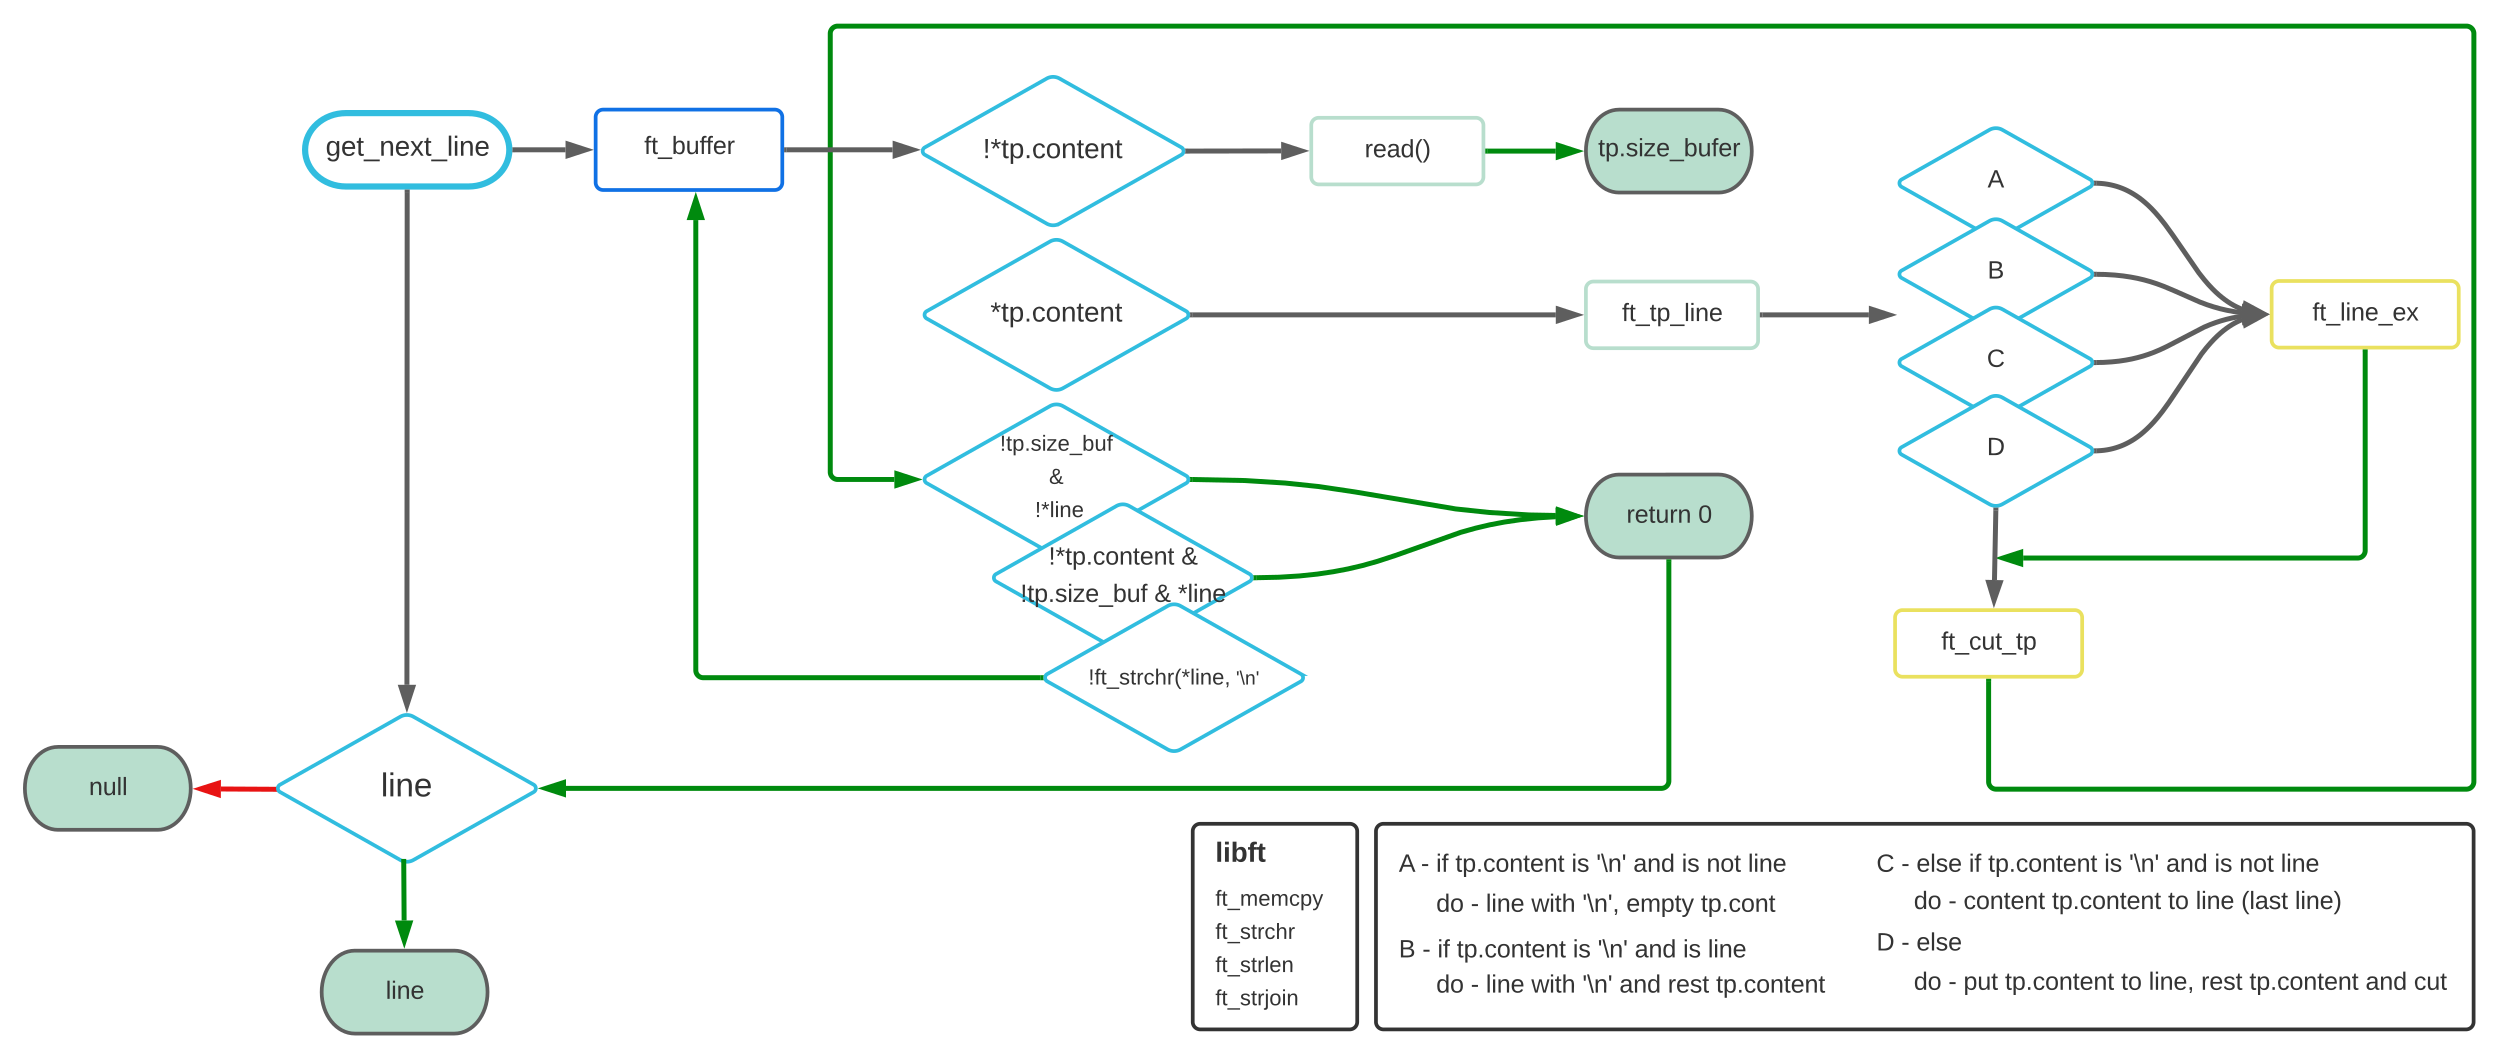 <svg xmlns="http://www.w3.org/2000/svg" xmlns:xlink="http://www.w3.org/1999/xlink" xmlns:lucid="lucid" width="2009.75" height="850.89"><g transform="translate(-835.792 -1206.474)" lucid:page-tab-id="0_0"><path d="M1059.72 1841l-46.37-.26M1059.67 1841h2.05" stroke="#e81313" stroke-width="4" fill="none"/><path d="M997.08 1840.65l14.3-4.56-.05 9.26z" stroke="#e81313" stroke-width="4" fill="#e81313"/><path d="M2434.44 1753.96v80.92a6 6 0 0 0 6 6h378.1a6 6 0 0 0 6-6v-601.4a6 6 0 0 0-6-6h-1309.3a6 6 0 0 0-6 6v352.44a6 6 0 0 0 6 6h45.53" stroke="#008a0e" stroke-width="4" fill="none"/><path d="M2436.44 1754h-4v-2.04h4z" stroke="#008a0e" stroke-width=".05" fill="#008a0e"/><path d="M1571.04 1591.92l-14.27 4.64v-9.27z" stroke="#008a0e" stroke-width="4" fill="#008a0e"/><path d="M1212.4 1297.4c18.14 0 32.85 13.2 32.85 29.5s-14.7 29.5-32.84 29.5h-98.5c-18.15 0-32.85-13.2-32.85-29.5s14.7-29.5 32.84-29.5z" stroke="#31bddf" stroke-width="5" fill="#fff"/><use xlink:href="#a" transform="matrix(1,0,0,1,1093.048,1309.4) translate(4.512 22.278)"/><path d="M1249.75 1326.9h40.68" stroke="#5e5e5e" stroke-width="4" fill="none"/><path d="M1249.8 1328.9h-2.2l.15-1.93-.04-1.55-.05-.52h2.15z" stroke="#5e5e5e" stroke-width=".05" fill="#5e5e5e"/><path d="M1306.7 1326.9l-14.27 4.64v-9.27z" stroke="#5e5e5e" stroke-width="4" fill="#5e5e5e"/><path d="M1314.63 1300.6a6 6 0 0 1 6-6h138.05a6 6 0 0 1 6 6v52.6a6 6 0 0 1-6 6h-138.05a6 6 0 0 1-6-6z" stroke="#1071e5" stroke-width="3" fill="#fff"/><use xlink:href="#b" transform="matrix(1,0,0,1,1326.629,1306.602) translate(27.056 23.688)"/><path d="M1677.17 1269.65a10.62 10.62 0 0 1 10.45 0l97.92 55.34a3.4 3.4 0 0 1 0 5.9l-97.92 55.32a10.62 10.62 0 0 1-10.45 0l-97.93-55.33a3.4 3.4 0 0 1 0-5.9z" stroke="#31bddf" stroke-width="3" fill="#fff"/><use xlink:href="#c" transform="matrix(1,0,0,1,1586.017,1278.702) translate(39.832 54.903)"/><path d="M1889.92 1307.16a6 6 0 0 1 6-6h126.4a6 6 0 0 1 6 6v41.55a6 6 0 0 1-6 6h-126.4a6 6 0 0 1-6-6z" stroke="#b8decd" stroke-width="3" fill="#fff"/><use xlink:href="#d" transform="matrix(1,0,0,1,1901.921,1313.163) translate(30.917 19.75)"/><path d="M2110.7 1438.82a6 6 0 0 1 6-6h126.42a6 6 0 0 1 6 6v41.55a6 6 0 0 1-6 6H2116.7a6 6 0 0 1-6-6z" stroke="#b8decd" stroke-width="3" fill="#fff"/><use xlink:href="#e" transform="matrix(1,0,0,1,2122.705,1444.823) translate(17 19.75)"/><path d="M1468.14 1326.9h85.24" stroke="#5e5e5e" stroke-width="4" fill="none"/><path d="M1468.2 1328.9h-2.06v-4h2.05z" stroke="#5e5e5e" stroke-width=".05" fill="#5e5e5e"/><path d="M1569.65 1326.9l-14.27 4.64v-9.27z" stroke="#5e5e5e" stroke-width="4" fill="#5e5e5e"/><path d="M1679.85 1400.65a10.62 10.62 0 0 1 10.45 0l99.1 56a3.4 3.4 0 0 1 0 5.9l-99.1 56a10.62 10.62 0 0 1-10.45 0l-99.1-56a3.4 3.4 0 0 1 0-5.9z" stroke="#31bddf" stroke-width="3" fill="#fff"/><use xlink:href="#f" transform="matrix(1,0,0,1,1587.518,1409.697) translate(44.419 55.278)"/><path d="M1679.85 1532.97a10.62 10.62 0 0 1 10.45 0l99.1 56a3.4 3.4 0 0 1 0 5.9l-99.1 56a10.62 10.62 0 0 1-10.45 0l-99.1-56a3.4 3.4 0 0 1 0-5.9z" stroke="#31bddf" stroke-width="3" fill="#fff"/><use xlink:href="#g" transform="matrix(1,0,0,1,1587.518,1542.023) translate(52.098 26.81)"/><use xlink:href="#h" transform="matrix(1,0,0,1,1587.518,1542.023) translate(91.579 53.477)"/><use xlink:href="#i" transform="matrix(1,0,0,1,1587.518,1542.023) translate(75.332 80.143)"/><use xlink:href="#j" transform="matrix(1,0,0,1,1587.518,1542.023) translate(80.27 80.143)"/><path d="M1733.2 1613.3a10.62 10.62 0 0 1 10.46 0l96.75 54.68a3.4 3.4 0 0 1 0 5.9l-96.74 54.67a10.62 10.62 0 0 1-10.45 0l-96.74-54.67a3.4 3.4 0 0 1 0-5.9z" stroke="#31bddf" stroke-width="3" fill="#fff"/><use xlink:href="#k" transform="matrix(1,0,0,1,1643.241,1622.36) translate(35.5 38)"/><use xlink:href="#l" transform="matrix(1,0,0,1,1643.241,1622.36) translate(142.167 38)"/><use xlink:href="#m" transform="matrix(1,0,0,1,1643.241,1622.36) translate(12.806 68)"/><use xlink:href="#n" transform="matrix(1,0,0,1,1643.241,1622.36) translate(120.528 68)"/><use xlink:href="#o" transform="matrix(1,0,0,1,1643.241,1622.36) translate(139.417 68)"/><path d="M1774.42 1693.66a10.62 10.62 0 0 1 10.45 0l96.75 54.67a3.4 3.4 0 0 1 0 5.9l-96.75 54.67a10.62 10.62 0 0 1-10.45 0l-96.75-54.67a3.4 3.4 0 0 1 0-5.9z" stroke="#31bddf" stroke-width="3" fill="#fff"/><use xlink:href="#p" transform="matrix(1,0,0,1,1684.45,1702.712) translate(26.264 54.035)"/><use xlink:href="#q" transform="matrix(1,0,0,1,1684.45,1702.712) translate(144.906 54.035)"/><path d="M1672.44 1751.28h-271.3a6 6 0 0 1-6-6V1383.4" stroke="#008a0e" stroke-width="4" fill="none"/><path d="M1674.55 1750.25l-.1 1.03.1 1.03.32.98h-2.48v-4h2.47z" stroke="#008a0e" stroke-width=".05" fill="#008a0e"/><path d="M1395.15 1367.14l4.64 14.27h-9.28z" stroke="#008a0e" stroke-width="4" fill="#008a0e"/><path d="M2031.8 1327.94H2086.46" stroke="#008a0e" stroke-width="4" fill="none"/><path d="M2031.85 1329.94h-2.05v-4h2.05z" stroke="#008a0e" stroke-width=".05" fill="#008a0e"/><path d="M2102.73 1327.94l-14.27 4.63v-9.27z" stroke="#008a0e" stroke-width="4" fill="#008a0e"/><path d="M1790.77 1327.93l74.95-.13" stroke="#5e5e5e" stroke-width="4" fill="none"/><path d="M1790.83 1329.93h-2.48l.3-.96.12-1.03-.1-1.03-.32-.96h2.47z" stroke="#5e5e5e" stroke-width=".05" fill="#5e5e5e"/><path d="M1881.98 1327.77l-14.25 4.66-.02-9.27z" stroke="#5e5e5e" stroke-width="4" fill="#5e5e5e"/><path d="M2217.38 1294.6c14.73 0 26.67 14.93 26.67 33.34 0 18.4-11.94 33.33-26.67 33.33h-80c-14.74 0-26.68-14.92-26.68-33.33 0-18.4 11.94-33.34 26.67-33.34z" stroke="#5e5e5e" stroke-width="3" fill="#b8decd"/><use xlink:href="#r" transform="matrix(1,0,0,1,2122.705,1306.602) translate(-2.167 25.5)"/><path d="M2217.38 1587.97c14.73 0 26.67 14.93 26.67 33.34 0 18.42-11.94 33.34-26.67 33.34h-80c-14.74 0-26.68-14.92-26.68-33.33 0-18.4 11.94-33.33 26.67-33.33z" stroke="#5e5e5e" stroke-width="3" fill="#b8decd"/><use xlink:href="#s" transform="matrix(1,0,0,1,2122.705,1599.97) translate(20.611 26.75)"/><use xlink:href="#t" transform="matrix(1,0,0,1,2122.705,1599.97) translate(78.278 26.75)"/><path d="M1794.64 1591.96l42.07.83 32.16 2 27.03 2.82 29.03 4.32 81.02 13.67 27.02 2.85 32.15 2 21.35.4" stroke="#008a0e" stroke-width="4" stroke-linejoin="round" fill="none"/><path d="M1794.73 1589.97l-.08 4-2.44-.05.32-.97.1-1.03-.1-1.02-.32-.98z" stroke="#008a0e" stroke-width=".05" fill="#008a0e"/><path d="M2102.73 1621.18l-14.35 4.35.18-9.26z" stroke="#008a0e" stroke-width="4" fill="#008a0e"/><path d="M1845.64 1670.9l18.13-.38 16.7-1.04 14.36-1.5 12.78-1.9 11.83-2.24 11.45-2.68 11.93-3.34 14.7-4.8 52.53-18.6 11.94-3.34 11.45-2.7 11.8-2.24 12.8-1.88 14.36-1.5 14.1-.88" stroke="#008a0e" stroke-width="4" stroke-linejoin="round" fill="none"/><path d="M1845.74 1672.9l-2.53.04.33-.98.1-1.03-.1-1.03-.32-.96 2.45-.05z" stroke="#008a0e" stroke-width=".05" fill="#008a0e"/><path d="M2102.73 1621.47l-14.14 5-.24-9.28z" stroke="#008a0e" stroke-width="4" fill="#008a0e"/><path d="M1163.13 1360.9l-.22 396.1" stroke="#5e5e5e" stroke-width="4" fill="none"/><path d="M1165.13 1360.96h-4v-2.05h4z" stroke="#5e5e5e" stroke-width=".05" fill="#5e5e5e"/><path d="M1162.9 1773.27l-4.63-14.26h9.27z" stroke="#5e5e5e" stroke-width="4" fill="#5e5e5e"/><path d="M2177.38 1658.14v176.1a6 6 0 0 1-6 6H1290.8" stroke="#008a0e" stroke-width="4" fill="none"/><path d="M2179.38 1658.2h-4v-2.06h4z" stroke="#008a0e" stroke-width=".05" fill="#008a0e"/><path d="M1274.53 1840.24l14.27-4.64v9.27z" stroke="#008a0e" stroke-width="4" fill="#008a0e"/><path d="M1157.64 1782.62a10.62 10.62 0 0 1 10.44 0l96.75 54.67a3.4 3.4 0 0 1 0 5.9l-96.75 54.66a10.62 10.62 0 0 1-10.44 0l-96.75-54.67a3.4 3.4 0 0 1 0-5.9z" stroke="#31bddf" stroke-width="3" fill="#fff"/><use xlink:href="#u" transform="matrix(1,0,0,1,1067.663,1791.668) translate(74.338 55.021)"/><path d="M1201.06 1970.7c14.73 0 26.67 14.92 26.67 33.33 0 18.4-11.94 33.34-26.67 33.34h-80c-14.74 0-26.68-14.93-26.68-33.34 0-18.4 11.94-33.33 26.67-33.33z" stroke="#5e5e5e" stroke-width="3" fill="#b8decd"/><use xlink:href="#v" transform="matrix(1,0,0,1,1106.382,1982.695) translate(39.5 26.75)"/><path d="M962.47 1806.9c14.73 0 26.67 14.93 26.67 33.34 0 18.4-11.94 33.33-26.67 33.33h-80c-14.74 0-26.68-14.92-26.68-33.33 0-18.4 11.93-33.34 26.66-33.34z" stroke="#5e5e5e" stroke-width="3" fill="#b8decd"/><use xlink:href="#w" transform="matrix(1,0,0,1,867.792,1818.902) translate(39.5 26.75)"/><path d="M1160.36 1898.97l.3 47.5M1160.36 1899.02l-.02-2.05" stroke="#008a0e" stroke-width="4" fill="none"/><path d="M1160.78 1962.72l-4.73-14.23 9.27-.07z" stroke="#008a0e" stroke-width="4" fill="#008a0e"/><path d="M1794.63 1459.6h291.87" stroke="#5e5e5e" stroke-width="4" fill="none"/><path d="M1794.68 1461.6h-2.48l.32-.97.1-1.03-.1-1.03-.32-.97h2.48z" stroke="#5e5e5e" stroke-width=".05" fill="#5e5e5e"/><path d="M2102.77 1459.6l-14.27 4.63v-9.27z" stroke="#5e5e5e" stroke-width="4" fill="#5e5e5e"/><path d="M2435.07 1310.88a10.62 10.62 0 0 1 10.45 0l70.6 39.9a3.4 3.4 0 0 1 0 5.9l-70.6 39.9a10.62 10.62 0 0 1-10.45 0l-70.6-39.9a3.4 3.4 0 0 1 0-5.9z" stroke="#31bddf" stroke-width="3" fill="#fff"/><use xlink:href="#x" transform="matrix(1,0,0,1,2371.237,1319.926) translate(62.338 37.25)"/><path d="M2252.58 1459.6h85.6" stroke="#5e5e5e" stroke-width="4" fill="none"/><path d="M2252.63 1461.6h-2.05v-4h2.05z" stroke="#5e5e5e" stroke-width=".05" fill="#5e5e5e"/><path d="M2354.44 1459.6l-14.26 4.63v-9.27z" stroke="#5e5e5e" stroke-width="4" fill="#5e5e5e"/><path d="M1941.93 1874.72a6 6 0 0 1 6-6h870.4a6 6 0 0 1 6 6V2028a6 6 0 0 1-6 6h-870.4a6 6 0 0 1-6-6z" stroke="#333" stroke-width="3" fill-opacity="0"/><path d="M2359.24 1702.95a6 6 0 0 1 6-6h138.4a6 6 0 0 1 6 6v41.55a6 6 0 0 1-6 6h-138.4a6 6 0 0 1-6-6z" stroke="#eae15f" stroke-width="3" fill="#fff"/><use xlink:href="#y" transform="matrix(1,0,0,1,2371.237,1708.946) translate(25.167 19.75)"/><path d="M2435.07 1384.1a10.62 10.62 0 0 1 10.45 0l70.6 39.9a3.4 3.4 0 0 1 0 5.9l-70.6 39.9a10.62 10.62 0 0 1-10.45 0l-70.6-39.9a3.4 3.4 0 0 1 0-5.9z" stroke="#31bddf" stroke-width="3" fill="#fff"/><use xlink:href="#z" transform="matrix(1,0,0,1,2371.237,1393.146) translate(62.338 37.25)"/><path d="M2435.07 1455.1a10.62 10.62 0 0 1 10.45 0l70.6 39.9a3.4 3.4 0 0 1 0 5.9l-70.6 39.9a10.62 10.62 0 0 1-10.45 0l-70.6-39.9a3.4 3.4 0 0 1 0-5.9z" stroke="#31bddf" stroke-width="3" fill="#fff"/><use xlink:href="#A" transform="matrix(1,0,0,1,2371.237,1464.15) translate(61.811 37.25)"/><path d="M2435.07 1526.08a10.62 10.62 0 0 1 10.45 0l70.6 39.9a3.4 3.4 0 0 1 0 5.9l-70.6 39.9a10.62 10.62 0 0 1-10.45 0l-70.6-39.9a3.4 3.4 0 0 1 0-5.9z" stroke="#31bddf" stroke-width="3" fill="#fff"/><use xlink:href="#B" transform="matrix(1,0,0,1,2371.237,1535.13) translate(61.811 37.25)"/><path d="M2521.36 1353.77l.9.02 2.73.16 2.62.27 2.52.38 2.44.47 2.37.56 2.32.64 2.26.74 2.24.84 2.22.93 2.2 1.04 2.2 1.17 2.25 1.3 2.26 1.43 2.33 1.6 2.4 1.83 2.48 2.06 2.63 2.35 2.82 2.76 3.08 3.3 3.5 4.07 4.26 5.38 6.24 8.63 20.82 30.15 4.26 5.38 3.5 4.08 3.1 3.3 2.8 2.75 2.63 2.36 2.5 2.05 2.38 1.82 2.3 1.6 2.28 1.45 2.24 1.3 2.22 1.15 2.2 1.04 2.23.94.16.06" stroke="#5e5e5e" stroke-width="4" stroke-linejoin="round" fill="none"/><path d="M2521.45 1351.77l-.1 4-2.42-.05.3-.97.12-1.02-.1-1.03-.33-.98z" stroke="#5e5e5e" stroke-width=".05" fill="#5e5e5e"/><path d="M2654.14 1458l-14.87 2 1.66-9.12z" stroke="#5e5e5e" stroke-width="4" fill="#5e5e5e"/><path d="M2521.36 1427l6.9.13 7.63.47 6.67.7 6 .9 5.52 1.04 5.2 1.22 5.12 1.43 5.23 1.7 5.85 2.17 8.52 3.6 20.34 8.96 5.84 2.18 5.24 1.7 5.1 1.44 5.23 1.22 5.52 1.05 5.98.9.54.05" stroke="#5e5e5e" stroke-width="4" stroke-linejoin="round" fill="none"/><path d="M2521.45 1425l-.08 4-2.44-.06.3-.97.12-1.03-.1-1.02-.33-.98z" stroke="#5e5e5e" stroke-width=".05" fill="#5e5e5e"/><path d="M2654.04 1458.78l-14.5 3.8.52-9.24z" stroke="#5e5e5e" stroke-width="4" fill="#5e5e5e"/><path d="M2521.36 1497.9l5.5-.1 6.57-.42 5.87-.6 5.32-.8 4.92-.93 4.63-1.1 4.44-1.23 4.38-1.42 4.45-1.65 4.75-2 5.6-2.64 29.9-15.55 4.75-2 4.44-1.65 4.38-1.42 4.44-1.24 4.62-1.1 4.92-.92 2.6-.4" stroke="#5e5e5e" stroke-width="4" stroke-linejoin="round" fill="none"/><path d="M2521.45 1499.9l-2.53.06.32-.98.1-1.03-.1-1.03-.3-.96 2.43-.05z" stroke="#5e5e5e" stroke-width=".05" fill="#5e5e5e"/><path d="M2654.05 1459.6l-13.9 5.62-.66-9.25z" stroke="#5e5e5e" stroke-width="4" fill="#5e5e5e"/><path d="M2521.36 1568.9l.77-.03 2.65-.17 2.54-.26 2.44-.36 2.36-.45 2.3-.54 2.24-.64 2.2-.72 2.2-.8 2.15-.9 2.16-1.03 2.16-1.12 2.18-1.25 2.2-1.4 2.27-1.58 2.32-1.76 2.4-2.02 2.55-2.3 2.7-2.64 2.96-3.14 3.3-3.83 3.88-4.9 5.07-7 26.23-39.07 3.87-4.9 3.3-3.82 2.94-3.14 2.7-2.65 2.55-2.3 2.4-2 2.34-1.77 2.25-1.57 2.2-1.4 2.2-1.26 2.15-1.13 2.15-1 1.65-.7" stroke="#5e5e5e" stroke-width="4" stroke-linejoin="round" fill="none"/><path d="M2521.45 1570.9l-2.53.04.32-.98.1-1.03-.1-1.03-.3-.96 2.42-.05z" stroke="#5e5e5e" stroke-width=".05" fill="#5e5e5e"/><path d="M2654.14 1460.36l-13.15 7.2-1.74-9.1z" stroke="#5e5e5e" stroke-width="4" fill="#5e5e5e"/><path d="M2661.97 1438.38a6 6 0 0 1 6-6h138.4a6 6 0 0 1 6 6v41.55a6 6 0 0 1-6 6h-138.4a6 6 0 0 1-6-6z" stroke="#eae15f" stroke-width="3" fill="#fff"/><use xlink:href="#C" transform="matrix(1,0,0,1,2673.967,1444.379) translate(20.778 19.75)"/><path d="M2737.17 1489.4v159.68a6 6 0 0 1-6 6h-268.94" stroke="#008a0e" stroke-width="4" fill="none"/><path d="M2739.17 1489.44h-4v-2.05h4z" stroke="#008a0e" stroke-width=".05" fill="#008a0e"/><path d="M2445.96 1655.08l14.27-4.63v9.27z" stroke="#008a0e" stroke-width="4" fill="#008a0e"/><path d="M2440.25 1616.65l-1.1 56.1" stroke="#5e5e5e" stroke-width="4" fill="none"/><path d="M2442.25 1616.74l-4-.08.04-2.2.75.13 1.24.05 1.24-.06.76-.13z" stroke="#5e5e5e" stroke-width=".05" fill="#5e5e5e"/><path d="M2438.8 1689l-4.34-14.35 9.27.2z" stroke="#5e5e5e" stroke-width="4" fill="#5e5e5e"/><path d="M1948.3 1884.8a6 6 0 0 1 6-6h323.68a6 6 0 0 1 6 6v36a6 6 0 0 1-6 6H1954.3a6 6 0 0 1-6-6z" fill="none"/><use xlink:href="#D" transform="matrix(1,0,0,1,1960.304,1890.792) translate(0 16.5)"/><use xlink:href="#E" transform="matrix(1,0,0,1,1960.304,1890.792) translate(17.778 16.5)"/><use xlink:href="#F" transform="matrix(1,0,0,1,1960.304,1890.792) translate(29.944 16.5)"/><use xlink:href="#G" transform="matrix(1,0,0,1,1960.304,1890.792) translate(45.444 16.5)"/><use xlink:href="#H" transform="matrix(1,0,0,1,1960.304,1890.792) translate(138.778 16.5)"/><use xlink:href="#I" transform="matrix(1,0,0,1,1960.304,1890.792) translate(158.722 16.5)"/><use xlink:href="#J" transform="matrix(1,0,0,1,1960.304,1890.792) translate(188.5 16.5)"/><use xlink:href="#H" transform="matrix(1,0,0,1,1960.304,1890.792) translate(227.389 16.5)"/><use xlink:href="#K" transform="matrix(1,0,0,1,1960.304,1890.792) translate(247.333 16.5)"/><use xlink:href="#L" transform="matrix(1,0,0,1,1960.304,1890.792) translate(280.667 16.5)"/><path d="M1948.3 1953.63a6 6 0 0 1 6-6h291.46a6 6 0 0 1 6 6v36a6 6 0 0 1-6 6H1954.3a6 6 0 0 1-6-6z" fill="none"/><use xlink:href="#M" transform="matrix(1,0,0,1,1960.304,1959.632) translate(0 16.5)"/><use xlink:href="#E" transform="matrix(1,0,0,1,1960.304,1959.632) translate(18.889 16.5)"/><use xlink:href="#F" transform="matrix(1,0,0,1,1960.304,1959.632) translate(31.056 16.5)"/><use xlink:href="#G" transform="matrix(1,0,0,1,1960.304,1959.632) translate(46.556 16.5)"/><use xlink:href="#H" transform="matrix(1,0,0,1,1960.304,1959.632) translate(139.889 16.5)"/><use xlink:href="#I" transform="matrix(1,0,0,1,1960.304,1959.632) translate(159.833 16.5)"/><use xlink:href="#J" transform="matrix(1,0,0,1,1960.304,1959.632) translate(189.611 16.5)"/><use xlink:href="#H" transform="matrix(1,0,0,1,1960.304,1959.632) translate(228.5 16.5)"/><use xlink:href="#L" transform="matrix(1,0,0,1,1960.304,1959.632) translate(248.444 16.5)"/><path d="M1978.34 1916.97a6 6 0 0 1 6-6h284.8a6 6 0 0 1 6 6v36a6 6 0 0 1-6 6h-284.8a6 6 0 0 1-6-6z" fill="none"/><g><use xlink:href="#N" transform="matrix(1,0,0,1,1990.339,1922.967) translate(0 16.5)"/><use xlink:href="#E" transform="matrix(1,0,0,1,1990.339,1922.967) translate(27.778 16.5)"/><use xlink:href="#O" transform="matrix(1,0,0,1,1990.339,1922.967) translate(39.944 16.5)"/><use xlink:href="#P" transform="matrix(1,0,0,1,1990.339,1922.967) translate(76.5 16.5)"/><use xlink:href="#Q" transform="matrix(1,0,0,1,1990.339,1922.967) translate(117.5 16.5)"/><use xlink:href="#R" transform="matrix(1,0,0,1,1990.339,1922.967) translate(152.833 16.5)"/><use xlink:href="#S" transform="matrix(1,0,0,1,1990.339,1922.967) translate(212.778 16.5)"/></g><path d="M1978.34 1981.9a6 6 0 0 1 6-6h324.8a6 6 0 0 1 6 6v36.02a6 6 0 0 1-6 6h-324.8a6 6 0 0 1-6-6z" fill="none"/><g><use xlink:href="#N" transform="matrix(1,0,0,1,1990.339,1987.913) translate(0 16.5)"/><use xlink:href="#E" transform="matrix(1,0,0,1,1990.339,1987.913) translate(27.778 16.5)"/><use xlink:href="#O" transform="matrix(1,0,0,1,1990.339,1987.913) translate(39.944 16.5)"/><use xlink:href="#P" transform="matrix(1,0,0,1,1990.339,1987.913) translate(76.5 16.5)"/><use xlink:href="#I" transform="matrix(1,0,0,1,1990.339,1987.913) translate(117.5 16.5)"/><use xlink:href="#J" transform="matrix(1,0,0,1,1990.339,1987.913) translate(147.278 16.5)"/><use xlink:href="#T" transform="matrix(1,0,0,1,1990.339,1987.913) translate(186.167 16.5)"/><use xlink:href="#U" transform="matrix(1,0,0,1,1990.339,1987.913) translate(225 16.5)"/></g><path d="M2332.28 1884.8a6 6 0 0 1 6-6h368a6 6 0 0 1 6 6v36a6 6 0 0 1-6 6h-368a6 6 0 0 1-6-6z" fill="none"/><g><use xlink:href="#V" transform="matrix(1,0,0,1,2344.276,1890.792) translate(0 16.5)"/><use xlink:href="#E" transform="matrix(1,0,0,1,2344.276,1890.792) translate(19.944 16.5)"/><use xlink:href="#W" transform="matrix(1,0,0,1,2344.276,1890.792) translate(32.111 16.5)"/><use xlink:href="#F" transform="matrix(1,0,0,1,2344.276,1890.792) translate(74.278 16.5)"/><use xlink:href="#G" transform="matrix(1,0,0,1,2344.276,1890.792) translate(89.778 16.5)"/><use xlink:href="#H" transform="matrix(1,0,0,1,2344.276,1890.792) translate(183.111 16.5)"/><use xlink:href="#I" transform="matrix(1,0,0,1,2344.276,1890.792) translate(203.056 16.5)"/><use xlink:href="#J" transform="matrix(1,0,0,1,2344.276,1890.792) translate(232.833 16.5)"/><use xlink:href="#H" transform="matrix(1,0,0,1,2344.276,1890.792) translate(271.722 16.5)"/><use xlink:href="#K" transform="matrix(1,0,0,1,2344.276,1890.792) translate(291.667 16.5)"/><use xlink:href="#L" transform="matrix(1,0,0,1,2344.276,1890.792) translate(325 16.5)"/></g><path d="M2332.28 1948.08a6 6 0 0 1 6-6H2419a6 6 0 0 1 6 6v36a6 6 0 0 1-6 6h-80.72a6 6 0 0 1-6-6z" fill="none"/><g><use xlink:href="#X" transform="matrix(1,0,0,1,2344.276,1954.079) translate(0 16.5)"/><use xlink:href="#E" transform="matrix(1,0,0,1,2344.276,1954.079) translate(19.944 16.5)"/><use xlink:href="#Y" transform="matrix(1,0,0,1,2344.276,1954.079) translate(32.111 16.5)"/></g><path d="M2362.3 1914.73a6 6 0 0 1 6-6h356.02a6 6 0 0 1 6 6v36a6 6 0 0 1-6 6h-356a6 6 0 0 1-6-6z" fill="none"/><g><use xlink:href="#N" transform="matrix(1,0,0,1,2374.311,1920.732) translate(0 16.5)"/><use xlink:href="#E" transform="matrix(1,0,0,1,2374.311,1920.732) translate(27.778 16.5)"/><use xlink:href="#Z" transform="matrix(1,0,0,1,2374.311,1920.732) translate(39.944 16.5)"/><use xlink:href="#G" transform="matrix(1,0,0,1,2374.311,1920.732) translate(111.056 16.5)"/><use xlink:href="#aa" transform="matrix(1,0,0,1,2374.311,1920.732) translate(204.389 16.5)"/><use xlink:href="#O" transform="matrix(1,0,0,1,2374.311,1920.732) translate(226.611 16.5)"/><use xlink:href="#ab" transform="matrix(1,0,0,1,2374.311,1920.732) translate(263.167 16.5)"/><use xlink:href="#ac" transform="matrix(1,0,0,1,2374.311,1920.732) translate(306.389 16.5)"/></g><path d="M2362.3 1979.68a6 6 0 0 1 6-6H2809a6 6 0 0 1 6 6v36a6 6 0 0 1-6 6h-440.7a6 6 0 0 1-6-6z" fill="none"/><g><use xlink:href="#N" transform="matrix(1,0,0,1,2374.311,1985.678) translate(0 16.5)"/><use xlink:href="#E" transform="matrix(1,0,0,1,2374.311,1985.678) translate(27.778 16.5)"/><use xlink:href="#ad" transform="matrix(1,0,0,1,2374.311,1985.678) translate(39.944 16.5)"/><use xlink:href="#G" transform="matrix(1,0,0,1,2374.311,1985.678) translate(73.278 16.5)"/><use xlink:href="#aa" transform="matrix(1,0,0,1,2374.311,1985.678) translate(166.611 16.5)"/><use xlink:href="#ae" transform="matrix(1,0,0,1,2374.311,1985.678) translate(188.833 16.5)"/><use xlink:href="#T" transform="matrix(1,0,0,1,2374.311,1985.678) translate(230.944 16.5)"/><use xlink:href="#G" transform="matrix(1,0,0,1,2374.311,1985.678) translate(269.778 16.5)"/><use xlink:href="#J" transform="matrix(1,0,0,1,2374.311,1985.678) translate(363.111 16.5)"/><use xlink:href="#af" transform="matrix(1,0,0,1,2374.311,1985.678) translate(402 16.5)"/></g><path d="M1794.63 1874.72a6 6 0 0 1 6-6h120.23a6 6 0 0 1 6 6V2028a6 6 0 0 1-6 6h-120.23a6 6 0 0 1-6-6z" stroke="#333" stroke-width="3" fill-opacity="0"/><path d="M1800.82 1875.32a6 6 0 0 1 6-6h52.57a6 6 0 0 1 6 6V1914a6 6 0 0 1-6 6h-52.58a6 6 0 0 1-6-6z" fill="none"/><g><use xlink:href="#ag" transform="matrix(1,0,0,1,1812.822,1881.323) translate(0 17.944)"/></g><path d="M1800.82 1914.05a6 6 0 0 1 6-6h98.83a6 6 0 0 1 6 6v113.34a6 6 0 0 1-6 6h-98.83a6 6 0 0 1-6-6z" fill="none"/><g><use xlink:href="#ah" transform="matrix(1,0,0,1,1812.822,1920.05) translate(0 14.556)"/><use xlink:href="#ai" transform="matrix(1,0,0,1,1812.822,1920.05) translate(0 41.222)"/><use xlink:href="#aj" transform="matrix(1,0,0,1,1812.822,1920.05) translate(0 67.889)"/><use xlink:href="#ak" transform="matrix(1,0,0,1,1812.822,1920.05) translate(0 94.556)"/></g><defs><path fill="#333" d="M177-190C167-65 218 103 67 71c-23-6-38-20-44-43l32-5c15 47 100 32 89-28v-30C133-14 115 1 83 1 29 1 15-40 15-95c0-56 16-97 71-98 29-1 48 16 59 35 1-10 0-23 2-32h30zM94-22c36 0 50-32 50-73 0-42-14-75-50-75-39 0-46 34-46 75s6 73 46 73" id="al"/><path fill="#333" d="M100-194c63 0 86 42 84 106H49c0 40 14 67 53 68 26 1 43-12 49-29l28 8c-11 28-37 45-77 45C44 4 14-33 15-96c1-61 26-98 85-98zm52 81c6-60-76-77-97-28-3 7-6 17-6 28h103" id="am"/><path fill="#333" d="M59-47c-2 24 18 29 38 22v24C64 9 27 4 27-40v-127H5v-23h24l9-43h21v43h35v23H59v120" id="an"/><path fill="#333" d="M-5 72V49h209v23H-5" id="ao"/><path fill="#333" d="M117-194c89-4 53 116 60 194h-32v-121c0-31-8-49-39-48C34-167 62-67 57 0H25l-1-190h30c1 10-1 24 2 32 11-22 29-35 61-36" id="ap"/><path fill="#333" d="M141 0L90-78 38 0H4l68-98-65-92h35l48 74 47-74h35l-64 92 68 98h-35" id="aq"/><path fill="#333" d="M24 0v-261h32V0H24" id="ar"/><path fill="#333" d="M24-231v-30h32v30H24zM24 0v-190h32V0H24" id="as"/><g id="a"><use transform="matrix(0.062,0,0,0.062,0,0)" xlink:href="#al"/><use transform="matrix(0.062,0,0,0.062,12.346,0)" xlink:href="#am"/><use transform="matrix(0.062,0,0,0.062,24.691,0)" xlink:href="#an"/><use transform="matrix(0.062,0,0,0.062,30.864,0)" xlink:href="#ao"/><use transform="matrix(0.062,0,0,0.062,43.21,0)" xlink:href="#ap"/><use transform="matrix(0.062,0,0,0.062,55.556,0)" xlink:href="#am"/><use transform="matrix(0.062,0,0,0.062,67.901,0)" xlink:href="#aq"/><use transform="matrix(0.062,0,0,0.062,79.012,0)" xlink:href="#an"/><use transform="matrix(0.062,0,0,0.062,85.185,0)" xlink:href="#ao"/><use transform="matrix(0.062,0,0,0.062,97.531,0)" xlink:href="#ar"/><use transform="matrix(0.062,0,0,0.062,102.407,0)" xlink:href="#as"/><use transform="matrix(0.062,0,0,0.062,107.284,0)" xlink:href="#ap"/><use transform="matrix(0.062,0,0,0.062,119.63,0)" xlink:href="#am"/></g><path fill="#333" d="M101-234c-31-9-42 10-38 44h38v23H63V0H32v-167H5v-23h27c-7-52 17-82 69-68v24" id="at"/><path fill="#333" d="M115-194c53 0 69 39 70 98 0 66-23 100-70 100C84 3 66-7 56-30L54 0H23l1-261h32v101c10-23 28-34 59-34zm-8 174c40 0 45-34 45-75 0-40-5-75-45-74-42 0-51 32-51 76 0 43 10 73 51 73" id="au"/><path fill="#333" d="M84 4C-5 8 30-112 23-190h32v120c0 31 7 50 39 49 72-2 45-101 50-169h31l1 190h-30c-1-10 1-25-2-33-11 22-28 36-60 37" id="av"/><path fill="#333" d="M114-163C36-179 61-72 57 0H25l-1-190h30c1 12-1 29 2 39 6-27 23-49 58-41v29" id="aw"/><g id="b"><use transform="matrix(0.056,0,0,0.056,0,0)" xlink:href="#at"/><use transform="matrix(0.056,0,0,0.056,5.556,0)" xlink:href="#an"/><use transform="matrix(0.056,0,0,0.056,11.111,0)" xlink:href="#ao"/><use transform="matrix(0.056,0,0,0.056,22.222,0)" xlink:href="#au"/><use transform="matrix(0.056,0,0,0.056,33.333,0)" xlink:href="#av"/><use transform="matrix(0.056,0,0,0.056,44.444,0)" xlink:href="#at"/><use transform="matrix(0.056,0,0,0.056,49.611,0)" xlink:href="#at"/><use transform="matrix(0.056,0,0,0.056,55.167,0)" xlink:href="#am"/><use transform="matrix(0.056,0,0,0.056,66.278,0)" xlink:href="#aw"/></g><path fill="#333" d="M63-70H37l-4-178h34zM33 0v-35h34V0H33" id="ax"/><path fill="#333" d="M80-196l47-18 7 23-49 13 32 44-20 13-27-46-27 45-21-12 33-44-49-13 8-23 47 19-2-53h23" id="ay"/><path fill="#333" d="M115-194c55 1 70 41 70 98S169 2 115 4C84 4 66-9 55-30l1 105H24l-1-265h31l2 30c10-21 28-34 59-34zm-8 174c40 0 45-34 45-75s-6-73-45-74c-42 0-51 32-51 76 0 43 10 73 51 73" id="az"/><path fill="#333" d="M33 0v-38h34V0H33" id="aA"/><path fill="#333" d="M96-169c-40 0-48 33-48 73s9 75 48 75c24 0 41-14 43-38l32 2c-6 37-31 61-74 61-59 0-76-41-82-99-10-93 101-131 147-64 4 7 5 14 7 22l-32 3c-4-21-16-35-41-35" id="aB"/><path fill="#333" d="M100-194c62-1 85 37 85 99 1 63-27 99-86 99S16-35 15-95c0-66 28-99 85-99zM99-20c44 1 53-31 53-75 0-43-8-75-51-75s-53 32-53 75 10 74 51 75" id="aC"/><g id="c"><use transform="matrix(0.062,0,0,0.062,0,0)" xlink:href="#ax"/><use transform="matrix(0.062,0,0,0.062,6.173,0)" xlink:href="#ay"/><use transform="matrix(0.062,0,0,0.062,14.815,0)" xlink:href="#an"/><use transform="matrix(0.062,0,0,0.062,20.988,0)" xlink:href="#az"/><use transform="matrix(0.062,0,0,0.062,33.333,0)" xlink:href="#aA"/><use transform="matrix(0.062,0,0,0.062,39.506,0)" xlink:href="#aB"/><use transform="matrix(0.062,0,0,0.062,50.617,0)" xlink:href="#aC"/><use transform="matrix(0.062,0,0,0.062,62.963,0)" xlink:href="#ap"/><use transform="matrix(0.062,0,0,0.062,75.309,0)" xlink:href="#an"/><use transform="matrix(0.062,0,0,0.062,81.481,0)" xlink:href="#am"/><use transform="matrix(0.062,0,0,0.062,93.827,0)" xlink:href="#ap"/><use transform="matrix(0.062,0,0,0.062,106.173,0)" xlink:href="#an"/></g><path fill="#333" d="M141-36C126-15 110 5 73 4 37 3 15-17 15-53c-1-64 63-63 125-63 3-35-9-54-41-54-24 1-41 7-42 31l-33-3c5-37 33-52 76-52 45 0 72 20 72 64v82c-1 20 7 32 28 27v20c-31 9-61-2-59-35zM48-53c0 20 12 33 32 33 41-3 63-29 60-74-43 2-92-5-92 41" id="aD"/><path fill="#333" d="M85-194c31 0 48 13 60 33l-1-100h32l1 261h-30c-2-10 0-23-3-31C134-8 116 4 85 4 32 4 16-35 15-94c0-66 23-100 70-100zm9 24c-40 0-46 34-46 75 0 40 6 74 45 74 42 0 51-32 51-76 0-42-9-74-50-73" id="aE"/><path fill="#333" d="M87 75C49 33 22-17 22-94c0-76 28-126 65-167h31c-38 41-64 92-64 168S80 34 118 75H87" id="aF"/><path fill="#333" d="M33-261c38 41 65 92 65 168S71 34 33 75H2C39 34 66-17 66-93S39-220 2-261h31" id="aG"/><g id="d"><use transform="matrix(0.056,0,0,0.056,0,0)" xlink:href="#aw"/><use transform="matrix(0.056,0,0,0.056,6.611,0)" xlink:href="#am"/><use transform="matrix(0.056,0,0,0.056,17.722,0)" xlink:href="#aD"/><use transform="matrix(0.056,0,0,0.056,28.833,0)" xlink:href="#aE"/><use transform="matrix(0.056,0,0,0.056,39.944,0)" xlink:href="#aF"/><use transform="matrix(0.056,0,0,0.056,46.556,0)" xlink:href="#aG"/></g><g id="e"><use transform="matrix(0.056,0,0,0.056,0,0)" xlink:href="#at"/><use transform="matrix(0.056,0,0,0.056,5.556,0)" xlink:href="#an"/><use transform="matrix(0.056,0,0,0.056,11.111,0)" xlink:href="#ao"/><use transform="matrix(0.056,0,0,0.056,22.222,0)" xlink:href="#an"/><use transform="matrix(0.056,0,0,0.056,27.778,0)" xlink:href="#az"/><use transform="matrix(0.056,0,0,0.056,38.889,0)" xlink:href="#ao"/><use transform="matrix(0.056,0,0,0.056,50,0)" xlink:href="#ar"/><use transform="matrix(0.056,0,0,0.056,54.389,0)" xlink:href="#as"/><use transform="matrix(0.056,0,0,0.056,58.778,0)" xlink:href="#ap"/><use transform="matrix(0.056,0,0,0.056,69.889,0)" xlink:href="#am"/></g><g id="f"><use transform="matrix(0.062,0,0,0.062,0,0)" xlink:href="#ay"/><use transform="matrix(0.062,0,0,0.062,8.642,0)" xlink:href="#an"/><use transform="matrix(0.062,0,0,0.062,14.815,0)" xlink:href="#az"/><use transform="matrix(0.062,0,0,0.062,27.16,0)" xlink:href="#aA"/><use transform="matrix(0.062,0,0,0.062,33.333,0)" xlink:href="#aB"/><use transform="matrix(0.062,0,0,0.062,44.444,0)" xlink:href="#aC"/><use transform="matrix(0.062,0,0,0.062,56.79,0)" xlink:href="#ap"/><use transform="matrix(0.062,0,0,0.062,69.136,0)" xlink:href="#an"/><use transform="matrix(0.062,0,0,0.062,75.309,0)" xlink:href="#am"/><use transform="matrix(0.062,0,0,0.062,87.654,0)" xlink:href="#ap"/><use transform="matrix(0.062,0,0,0.062,100,0)" xlink:href="#an"/></g><path fill="#333" d="M135-143c-3-34-86-38-87 0 15 53 115 12 119 90S17 21 10-45l28-5c4 36 97 45 98 0-10-56-113-15-118-90-4-57 82-63 122-42 12 7 21 19 24 35" id="aH"/><path fill="#333" d="M9 0v-24l116-142H16v-24h144v24L44-24h123V0H9" id="aI"/><g id="g"><use transform="matrix(0.049,0,0,0.049,0,0)" xlink:href="#ax"/><use transform="matrix(0.049,0,0,0.049,4.938,0)" xlink:href="#an"/><use transform="matrix(0.049,0,0,0.049,9.877,0)" xlink:href="#az"/><use transform="matrix(0.049,0,0,0.049,19.753,0)" xlink:href="#aA"/><use transform="matrix(0.049,0,0,0.049,24.691,0)" xlink:href="#aH"/><use transform="matrix(0.049,0,0,0.049,33.58,0)" xlink:href="#as"/><use transform="matrix(0.049,0,0,0.049,37.481,0)" xlink:href="#aI"/><use transform="matrix(0.049,0,0,0.049,46.37,0)" xlink:href="#am"/><use transform="matrix(0.049,0,0,0.049,56.247,0)" xlink:href="#ao"/><use transform="matrix(0.049,0,0,0.049,66.123,0)" xlink:href="#au"/><use transform="matrix(0.049,0,0,0.049,76,0)" xlink:href="#av"/><use transform="matrix(0.049,0,0,0.049,85.877,0)" xlink:href="#at"/></g><path fill="#333" d="M234-2c-28 10-62 0-77-18C117 19 8 12 13-65c3-43 29-61 60-76-25-40-17-114 47-108 35 3 59 15 59 50 0 44-40 53-71 69 14 26 32 50 51 72 14-21 24-43 30-72l26 8c-9 33-21 57-38 82 13 13 33 22 57 15v23zM97-151c25-10 52-18 56-48-1-18-13-29-33-29-42 0-39 50-23 77zM42-66c-3 51 71 58 98 28-20-24-41-51-56-80-23 10-40 24-42 52" id="aJ"/><use transform="matrix(0.049,0,0,0.049,0,0)" xlink:href="#aJ" id="h"/><g id="j"><use transform="matrix(0.049,0,0,0.049,0,0)" xlink:href="#ax"/><use transform="matrix(0.049,0,0,0.049,4.938,0)" xlink:href="#ay"/><use transform="matrix(0.049,0,0,0.049,11.852,0)" xlink:href="#ar"/><use transform="matrix(0.049,0,0,0.049,15.753,0)" xlink:href="#as"/><use transform="matrix(0.049,0,0,0.049,19.654,0)" xlink:href="#ap"/><use transform="matrix(0.049,0,0,0.049,29.531,0)" xlink:href="#am"/></g><g id="k"><use transform="matrix(0.056,0,0,0.056,0,0)" xlink:href="#ax"/><use transform="matrix(0.056,0,0,0.056,5.556,0)" xlink:href="#ay"/><use transform="matrix(0.056,0,0,0.056,13.333,0)" xlink:href="#an"/><use transform="matrix(0.056,0,0,0.056,18.889,0)" xlink:href="#az"/><use transform="matrix(0.056,0,0,0.056,30,0)" xlink:href="#aA"/><use transform="matrix(0.056,0,0,0.056,35.556,0)" xlink:href="#aB"/><use transform="matrix(0.056,0,0,0.056,45.556,0)" xlink:href="#aC"/><use transform="matrix(0.056,0,0,0.056,56.667,0)" xlink:href="#ap"/><use transform="matrix(0.056,0,0,0.056,67.778,0)" xlink:href="#an"/><use transform="matrix(0.056,0,0,0.056,73.333,0)" xlink:href="#am"/><use transform="matrix(0.056,0,0,0.056,84.444,0)" xlink:href="#ap"/><use transform="matrix(0.056,0,0,0.056,95.556,0)" xlink:href="#an"/></g><use transform="matrix(0.056,0,0,0.056,0,0)" xlink:href="#aJ" id="l"/><g id="m"><use transform="matrix(0.056,0,0,0.056,0,0)" xlink:href="#ax"/><use transform="matrix(0.056,0,0,0.056,5.556,0)" xlink:href="#an"/><use transform="matrix(0.056,0,0,0.056,11.111,0)" xlink:href="#az"/><use transform="matrix(0.056,0,0,0.056,22.222,0)" xlink:href="#aA"/><use transform="matrix(0.056,0,0,0.056,27.778,0)" xlink:href="#aH"/><use transform="matrix(0.056,0,0,0.056,37.778,0)" xlink:href="#as"/><use transform="matrix(0.056,0,0,0.056,42.167,0)" xlink:href="#aI"/><use transform="matrix(0.056,0,0,0.056,52.167,0)" xlink:href="#am"/><use transform="matrix(0.056,0,0,0.056,63.278,0)" xlink:href="#ao"/><use transform="matrix(0.056,0,0,0.056,74.389,0)" xlink:href="#au"/><use transform="matrix(0.056,0,0,0.056,85.5,0)" xlink:href="#av"/><use transform="matrix(0.056,0,0,0.056,96.611,0)" xlink:href="#at"/></g><use transform="matrix(0.056,0,0,0.056,0,0)" xlink:href="#aJ" id="n"/><g id="o"><use transform="matrix(0.056,0,0,0.056,0,0)" xlink:href="#ay"/><use transform="matrix(0.056,0,0,0.056,7.778,0)" xlink:href="#ar"/><use transform="matrix(0.056,0,0,0.056,12.167,0)" xlink:href="#as"/><use transform="matrix(0.056,0,0,0.056,16.556,0)" xlink:href="#ap"/><use transform="matrix(0.056,0,0,0.056,27.667,0)" xlink:href="#am"/></g><path fill="#333" d="M106-169C34-169 62-67 57 0H25v-261h32l-1 103c12-21 28-36 61-36 89 0 53 116 60 194h-32v-121c2-32-8-49-39-48" id="aK"/><path fill="#333" d="M68-38c1 34 0 65-14 84H32c9-13 17-26 17-46H33v-38h35" id="aL"/><g id="p"><use transform="matrix(0.049,0,0,0.049,0,0)" xlink:href="#ax"/><use transform="matrix(0.049,0,0,0.049,4.938,0)" xlink:href="#at"/><use transform="matrix(0.049,0,0,0.049,9.877,0)" xlink:href="#an"/><use transform="matrix(0.049,0,0,0.049,14.815,0)" xlink:href="#ao"/><use transform="matrix(0.049,0,0,0.049,24.691,0)" xlink:href="#aH"/><use transform="matrix(0.049,0,0,0.049,33.58,0)" xlink:href="#an"/><use transform="matrix(0.049,0,0,0.049,38.519,0)" xlink:href="#aw"/><use transform="matrix(0.049,0,0,0.049,44.395,0)" xlink:href="#aB"/><use transform="matrix(0.049,0,0,0.049,53.284,0)" xlink:href="#aK"/><use transform="matrix(0.049,0,0,0.049,63.16,0)" xlink:href="#aw"/><use transform="matrix(0.049,0,0,0.049,69.037,0)" xlink:href="#aF"/><use transform="matrix(0.049,0,0,0.049,74.914,0)" xlink:href="#ay"/><use transform="matrix(0.049,0,0,0.049,81.827,0)" xlink:href="#ar"/><use transform="matrix(0.049,0,0,0.049,85.728,0)" xlink:href="#as"/><use transform="matrix(0.049,0,0,0.049,89.63,0)" xlink:href="#ap"/><use transform="matrix(0.049,0,0,0.049,99.506,0)" xlink:href="#am"/><use transform="matrix(0.049,0,0,0.049,109.383,0)" xlink:href="#aL"/></g><path fill="#333" d="M47-170H22l-4-78h33" id="aM"/><path fill="#333" d="M72 4L0-261h28L100 4H72" id="aN"/><g id="q"><use transform="matrix(0.043,0,0,0.043,0,0)" xlink:href="#aM"/><use transform="matrix(0.043,0,0,0.043,2.938,0)" xlink:href="#aN"/><use transform="matrix(0.043,0,0,0.043,7.259,0)" xlink:href="#ap"/><use transform="matrix(0.043,0,0,0.043,15.901,0)" xlink:href="#aM"/></g><g id="r"><use transform="matrix(0.056,0,0,0.056,0,0)" xlink:href="#an"/><use transform="matrix(0.056,0,0,0.056,5.556,0)" xlink:href="#az"/><use transform="matrix(0.056,0,0,0.056,16.667,0)" xlink:href="#aA"/><use transform="matrix(0.056,0,0,0.056,22.222,0)" xlink:href="#aH"/><use transform="matrix(0.056,0,0,0.056,32.222,0)" xlink:href="#as"/><use transform="matrix(0.056,0,0,0.056,36.611,0)" xlink:href="#aI"/><use transform="matrix(0.056,0,0,0.056,46.611,0)" xlink:href="#am"/><use transform="matrix(0.056,0,0,0.056,57.722,0)" xlink:href="#ao"/><use transform="matrix(0.056,0,0,0.056,68.833,0)" xlink:href="#au"/><use transform="matrix(0.056,0,0,0.056,79.944,0)" xlink:href="#av"/><use transform="matrix(0.056,0,0,0.056,91.056,0)" xlink:href="#at"/><use transform="matrix(0.056,0,0,0.056,96.611,0)" xlink:href="#am"/><use transform="matrix(0.056,0,0,0.056,107.722,0)" xlink:href="#aw"/></g><g id="s"><use transform="matrix(0.056,0,0,0.056,0,0)" xlink:href="#aw"/><use transform="matrix(0.056,0,0,0.056,6.611,0)" xlink:href="#am"/><use transform="matrix(0.056,0,0,0.056,17.722,0)" xlink:href="#an"/><use transform="matrix(0.056,0,0,0.056,23.278,0)" xlink:href="#av"/><use transform="matrix(0.056,0,0,0.056,34.389,0)" xlink:href="#aw"/><use transform="matrix(0.056,0,0,0.056,41,0)" xlink:href="#ap"/></g><path fill="#333" d="M101-251c68 0 85 55 85 127S166 4 100 4C33 4 14-52 14-124c0-73 17-127 87-127zm-1 229c47 0 54-49 54-102s-4-102-53-102c-51 0-55 48-55 102 0 53 5 102 54 102" id="aO"/><use transform="matrix(0.056,0,0,0.056,0,0)" xlink:href="#aO" id="t"/><g id="u"><use transform="matrix(0.074,0,0,0.074,0,0)" xlink:href="#ar"/><use transform="matrix(0.074,0,0,0.074,5.852,0)" xlink:href="#as"/><use transform="matrix(0.074,0,0,0.074,11.704,0)" xlink:href="#ap"/><use transform="matrix(0.074,0,0,0.074,26.519,0)" xlink:href="#am"/></g><g id="v"><use transform="matrix(0.056,0,0,0.056,0,0)" xlink:href="#ar"/><use transform="matrix(0.056,0,0,0.056,4.389,0)" xlink:href="#as"/><use transform="matrix(0.056,0,0,0.056,8.778,0)" xlink:href="#ap"/><use transform="matrix(0.056,0,0,0.056,19.889,0)" xlink:href="#am"/></g><g id="w"><use transform="matrix(0.056,0,0,0.056,0,0)" xlink:href="#ap"/><use transform="matrix(0.056,0,0,0.056,11.111,0)" xlink:href="#av"/><use transform="matrix(0.056,0,0,0.056,22.222,0)" xlink:href="#ar"/><use transform="matrix(0.056,0,0,0.056,26.611,0)" xlink:href="#ar"/></g><path fill="#333" d="M205 0l-28-72H64L36 0H1l101-248h38L239 0h-34zm-38-99l-47-123c-12 45-31 82-46 123h93" id="aP"/><use transform="matrix(0.056,0,0,0.056,0,0)" xlink:href="#aP" id="x"/><g id="y"><use transform="matrix(0.056,0,0,0.056,0,0)" xlink:href="#at"/><use transform="matrix(0.056,0,0,0.056,5.556,0)" xlink:href="#an"/><use transform="matrix(0.056,0,0,0.056,11.111,0)" xlink:href="#ao"/><use transform="matrix(0.056,0,0,0.056,22.222,0)" xlink:href="#aB"/><use transform="matrix(0.056,0,0,0.056,32.222,0)" xlink:href="#av"/><use transform="matrix(0.056,0,0,0.056,43.333,0)" xlink:href="#an"/><use transform="matrix(0.056,0,0,0.056,48.889,0)" xlink:href="#ao"/><use transform="matrix(0.056,0,0,0.056,60,0)" xlink:href="#an"/><use transform="matrix(0.056,0,0,0.056,65.556,0)" xlink:href="#az"/></g><path fill="#333" d="M160-131c35 5 61 23 61 61C221 17 115-2 30 0v-248c76 3 177-17 177 60 0 33-19 50-47 57zm-97-11c50-1 110 9 110-42 0-47-63-36-110-37v79zm0 115c55-2 124 14 124-45 0-56-70-42-124-44v89" id="aQ"/><use transform="matrix(0.056,0,0,0.056,0,0)" xlink:href="#aQ" id="z"/><path fill="#333" d="M212-179c-10-28-35-45-73-45-59 0-87 40-87 99 0 60 29 101 89 101 43 0 62-24 78-52l27 14C228-24 195 4 139 4 59 4 22-46 18-125c-6-104 99-153 187-111 19 9 31 26 39 46" id="aR"/><use transform="matrix(0.056,0,0,0.056,0,0)" xlink:href="#aR" id="A"/><path fill="#333" d="M30-248c118-7 216 8 213 122C240-48 200 0 122 0H30v-248zM63-27c89 8 146-16 146-99s-60-101-146-95v194" id="aS"/><use transform="matrix(0.056,0,0,0.056,0,0)" xlink:href="#aS" id="B"/><g id="C"><use transform="matrix(0.056,0,0,0.056,0,0)" xlink:href="#at"/><use transform="matrix(0.056,0,0,0.056,5.556,0)" xlink:href="#an"/><use transform="matrix(0.056,0,0,0.056,11.111,0)" xlink:href="#ao"/><use transform="matrix(0.056,0,0,0.056,22.222,0)" xlink:href="#ar"/><use transform="matrix(0.056,0,0,0.056,26.611,0)" xlink:href="#as"/><use transform="matrix(0.056,0,0,0.056,31,0)" xlink:href="#ap"/><use transform="matrix(0.056,0,0,0.056,42.111,0)" xlink:href="#am"/><use transform="matrix(0.056,0,0,0.056,53.222,0)" xlink:href="#ao"/><use transform="matrix(0.056,0,0,0.056,64.333,0)" xlink:href="#am"/><use transform="matrix(0.056,0,0,0.056,75.444,0)" xlink:href="#aq"/></g><use transform="matrix(0.056,0,0,0.056,0,0)" xlink:href="#aP" id="D"/><path fill="#333" d="M16-82v-28h88v28H16" id="aT"/><use transform="matrix(0.056,0,0,0.056,0,0)" xlink:href="#aT" id="E"/><g id="F"><use transform="matrix(0.056,0,0,0.056,0,0)" xlink:href="#as"/><use transform="matrix(0.056,0,0,0.056,4.389,0)" xlink:href="#at"/></g><g id="G"><use transform="matrix(0.056,0,0,0.056,0,0)" xlink:href="#an"/><use transform="matrix(0.056,0,0,0.056,5.556,0)" xlink:href="#az"/><use transform="matrix(0.056,0,0,0.056,16.667,0)" xlink:href="#aA"/><use transform="matrix(0.056,0,0,0.056,22.222,0)" xlink:href="#aB"/><use transform="matrix(0.056,0,0,0.056,32.222,0)" xlink:href="#aC"/><use transform="matrix(0.056,0,0,0.056,43.333,0)" xlink:href="#ap"/><use transform="matrix(0.056,0,0,0.056,54.444,0)" xlink:href="#an"/><use transform="matrix(0.056,0,0,0.056,60,0)" xlink:href="#am"/><use transform="matrix(0.056,0,0,0.056,71.111,0)" xlink:href="#ap"/><use transform="matrix(0.056,0,0,0.056,82.222,0)" xlink:href="#an"/></g><g id="H"><use transform="matrix(0.056,0,0,0.056,0,0)" xlink:href="#as"/><use transform="matrix(0.056,0,0,0.056,4.389,0)" xlink:href="#aH"/></g><g id="I"><use transform="matrix(0.056,0,0,0.056,0,0)" xlink:href="#aM"/><use transform="matrix(0.056,0,0,0.056,3.778,0)" xlink:href="#aN"/><use transform="matrix(0.056,0,0,0.056,9.333,0)" xlink:href="#ap"/><use transform="matrix(0.056,0,0,0.056,20.444,0)" xlink:href="#aM"/></g><g id="J"><use transform="matrix(0.056,0,0,0.056,0,0)" xlink:href="#aD"/><use transform="matrix(0.056,0,0,0.056,11.111,0)" xlink:href="#ap"/><use transform="matrix(0.056,0,0,0.056,22.222,0)" xlink:href="#aE"/></g><g id="K"><use transform="matrix(0.056,0,0,0.056,0,0)" xlink:href="#ap"/><use transform="matrix(0.056,0,0,0.056,11.111,0)" xlink:href="#aC"/><use transform="matrix(0.056,0,0,0.056,22.222,0)" xlink:href="#an"/></g><g id="L"><use transform="matrix(0.056,0,0,0.056,0,0)" xlink:href="#ar"/><use transform="matrix(0.056,0,0,0.056,4.389,0)" xlink:href="#as"/><use transform="matrix(0.056,0,0,0.056,8.778,0)" xlink:href="#ap"/><use transform="matrix(0.056,0,0,0.056,19.889,0)" xlink:href="#am"/></g><use transform="matrix(0.056,0,0,0.056,0,0)" xlink:href="#aQ" id="M"/><g id="N"><use transform="matrix(0.056,0,0,0.056,0,0)" xlink:href="#aE"/><use transform="matrix(0.056,0,0,0.056,11.111,0)" xlink:href="#aC"/></g><g id="O"><use transform="matrix(0.056,0,0,0.056,0,0)" xlink:href="#ar"/><use transform="matrix(0.056,0,0,0.056,4.389,0)" xlink:href="#as"/><use transform="matrix(0.056,0,0,0.056,8.778,0)" xlink:href="#ap"/><use transform="matrix(0.056,0,0,0.056,19.889,0)" xlink:href="#am"/></g><path fill="#333" d="M206 0h-36l-40-164L89 0H53L-1-190h32L70-26l43-164h34l41 164 42-164h31" id="aU"/><g id="P"><use transform="matrix(0.056,0,0,0.056,0,0)" xlink:href="#aU"/><use transform="matrix(0.056,0,0,0.056,14.389,0)" xlink:href="#as"/><use transform="matrix(0.056,0,0,0.056,18.778,0)" xlink:href="#an"/><use transform="matrix(0.056,0,0,0.056,24.333,0)" xlink:href="#aK"/></g><g id="Q"><use transform="matrix(0.056,0,0,0.056,0,0)" xlink:href="#aM"/><use transform="matrix(0.056,0,0,0.056,3.778,0)" xlink:href="#aN"/><use transform="matrix(0.056,0,0,0.056,9.333,0)" xlink:href="#ap"/><use transform="matrix(0.056,0,0,0.056,20.444,0)" xlink:href="#aM"/><use transform="matrix(0.056,0,0,0.056,24.222,0)" xlink:href="#aL"/></g><path fill="#333" d="M210-169c-67 3-38 105-44 169h-31v-121c0-29-5-50-35-48C34-165 62-65 56 0H25l-1-190h30c1 10-1 24 2 32 10-44 99-50 107 0 11-21 27-35 58-36 85-2 47 119 55 194h-31v-121c0-29-5-49-35-48" id="aV"/><path fill="#333" d="M179-190L93 31C79 59 56 82 12 73V49c39 6 53-20 64-50L1-190h34L92-34l54-156h33" id="aW"/><g id="R"><use transform="matrix(0.056,0,0,0.056,0,0)" xlink:href="#am"/><use transform="matrix(0.056,0,0,0.056,11.111,0)" xlink:href="#aV"/><use transform="matrix(0.056,0,0,0.056,27.722,0)" xlink:href="#az"/><use transform="matrix(0.056,0,0,0.056,38.833,0)" xlink:href="#an"/><use transform="matrix(0.056,0,0,0.056,44.389,0)" xlink:href="#aW"/></g><g id="S"><use transform="matrix(0.056,0,0,0.056,0,0)" xlink:href="#an"/><use transform="matrix(0.056,0,0,0.056,5.556,0)" xlink:href="#az"/><use transform="matrix(0.056,0,0,0.056,16.667,0)" xlink:href="#aA"/><use transform="matrix(0.056,0,0,0.056,22.222,0)" xlink:href="#aB"/><use transform="matrix(0.056,0,0,0.056,32.222,0)" xlink:href="#aC"/><use transform="matrix(0.056,0,0,0.056,43.333,0)" xlink:href="#ap"/><use transform="matrix(0.056,0,0,0.056,54.444,0)" xlink:href="#an"/></g><g id="T"><use transform="matrix(0.056,0,0,0.056,0,0)" xlink:href="#aw"/><use transform="matrix(0.056,0,0,0.056,6.611,0)" xlink:href="#am"/><use transform="matrix(0.056,0,0,0.056,17.722,0)" xlink:href="#aH"/><use transform="matrix(0.056,0,0,0.056,27.722,0)" xlink:href="#an"/></g><g id="U"><use transform="matrix(0.056,0,0,0.056,0,0)" xlink:href="#an"/><use transform="matrix(0.056,0,0,0.056,5.556,0)" xlink:href="#az"/><use transform="matrix(0.056,0,0,0.056,16.667,0)" xlink:href="#aA"/><use transform="matrix(0.056,0,0,0.056,22.222,0)" xlink:href="#aB"/><use transform="matrix(0.056,0,0,0.056,32.222,0)" xlink:href="#aC"/><use transform="matrix(0.056,0,0,0.056,43.333,0)" xlink:href="#ap"/><use transform="matrix(0.056,0,0,0.056,54.444,0)" xlink:href="#an"/><use transform="matrix(0.056,0,0,0.056,60,0)" xlink:href="#am"/><use transform="matrix(0.056,0,0,0.056,71.111,0)" xlink:href="#ap"/><use transform="matrix(0.056,0,0,0.056,82.222,0)" xlink:href="#an"/></g><use transform="matrix(0.056,0,0,0.056,0,0)" xlink:href="#aR" id="V"/><g id="W"><use transform="matrix(0.056,0,0,0.056,0,0)" xlink:href="#am"/><use transform="matrix(0.056,0,0,0.056,11.111,0)" xlink:href="#ar"/><use transform="matrix(0.056,0,0,0.056,15.5,0)" xlink:href="#aH"/><use transform="matrix(0.056,0,0,0.056,25.5,0)" xlink:href="#am"/></g><use transform="matrix(0.056,0,0,0.056,0,0)" xlink:href="#aS" id="X"/><g id="Y"><use transform="matrix(0.056,0,0,0.056,0,0)" xlink:href="#am"/><use transform="matrix(0.056,0,0,0.056,11.111,0)" xlink:href="#ar"/><use transform="matrix(0.056,0,0,0.056,15.5,0)" xlink:href="#aH"/><use transform="matrix(0.056,0,0,0.056,25.5,0)" xlink:href="#am"/></g><g id="Z"><use transform="matrix(0.056,0,0,0.056,0,0)" xlink:href="#aB"/><use transform="matrix(0.056,0,0,0.056,10,0)" xlink:href="#aC"/><use transform="matrix(0.056,0,0,0.056,21.111,0)" xlink:href="#ap"/><use transform="matrix(0.056,0,0,0.056,32.222,0)" xlink:href="#an"/><use transform="matrix(0.056,0,0,0.056,37.778,0)" xlink:href="#am"/><use transform="matrix(0.056,0,0,0.056,48.889,0)" xlink:href="#ap"/><use transform="matrix(0.056,0,0,0.056,60,0)" xlink:href="#an"/></g><g id="aa"><use transform="matrix(0.056,0,0,0.056,0,0)" xlink:href="#an"/><use transform="matrix(0.056,0,0,0.056,5.556,0)" xlink:href="#aC"/></g><g id="ab"><use transform="matrix(0.056,0,0,0.056,0,0)" xlink:href="#aF"/><use transform="matrix(0.056,0,0,0.056,6.611,0)" xlink:href="#ar"/><use transform="matrix(0.056,0,0,0.056,11,0)" xlink:href="#aD"/><use transform="matrix(0.056,0,0,0.056,22.111,0)" xlink:href="#aH"/><use transform="matrix(0.056,0,0,0.056,32.111,0)" xlink:href="#an"/></g><g id="ac"><use transform="matrix(0.056,0,0,0.056,0,0)" xlink:href="#ar"/><use transform="matrix(0.056,0,0,0.056,4.389,0)" xlink:href="#as"/><use transform="matrix(0.056,0,0,0.056,8.778,0)" xlink:href="#ap"/><use transform="matrix(0.056,0,0,0.056,19.889,0)" xlink:href="#am"/><use transform="matrix(0.056,0,0,0.056,31,0)" xlink:href="#aG"/></g><g id="ad"><use transform="matrix(0.056,0,0,0.056,0,0)" xlink:href="#az"/><use transform="matrix(0.056,0,0,0.056,11.111,0)" xlink:href="#av"/><use transform="matrix(0.056,0,0,0.056,22.222,0)" xlink:href="#an"/></g><g id="ae"><use transform="matrix(0.056,0,0,0.056,0,0)" xlink:href="#ar"/><use transform="matrix(0.056,0,0,0.056,4.389,0)" xlink:href="#as"/><use transform="matrix(0.056,0,0,0.056,8.778,0)" xlink:href="#ap"/><use transform="matrix(0.056,0,0,0.056,19.889,0)" xlink:href="#am"/><use transform="matrix(0.056,0,0,0.056,31,0)" xlink:href="#aL"/></g><g id="af"><use transform="matrix(0.056,0,0,0.056,0,0)" xlink:href="#aB"/><use transform="matrix(0.056,0,0,0.056,10,0)" xlink:href="#av"/><use transform="matrix(0.056,0,0,0.056,21.111,0)" xlink:href="#an"/></g><path fill="#333" d="M25 0v-261h50V0H25" id="aX"/><path fill="#333" d="M25-224v-37h50v37H25zM25 0v-190h50V0H25" id="aY"/><path fill="#333" d="M135-194c52 0 70 43 70 98 0 56-19 99-73 100-30 1-46-15-58-35L72 0H24l1-261h50v104c11-23 29-37 60-37zM114-30c31 0 40-27 40-66 0-37-7-63-39-63s-41 28-41 65c0 36 8 64 40 64" id="aZ"/><path fill="#333" d="M121-226c-27-7-43 5-38 36h38v33H83V0H34v-157H6v-33h28c-9-59 32-81 87-68v32" id="ba"/><path fill="#333" d="M115-3C79 11 28 4 28-45v-112H4v-33h27l15-45h31v45h36v33H77v99c-1 23 16 31 38 25v30" id="bb"/><g id="ag"><use transform="matrix(0.062,0,0,0.062,0,0)" xlink:href="#aX"/><use transform="matrix(0.062,0,0,0.062,6.173,0)" xlink:href="#aY"/><use transform="matrix(0.062,0,0,0.062,12.346,0)" xlink:href="#aZ"/><use transform="matrix(0.062,0,0,0.062,25.864,0)" xlink:href="#ba"/><use transform="matrix(0.062,0,0,0.062,33.21,0)" xlink:href="#bb"/></g><g id="ah"><use transform="matrix(0.049,0,0,0.049,0,0)" xlink:href="#at"/><use transform="matrix(0.049,0,0,0.049,4.938,0)" xlink:href="#an"/><use transform="matrix(0.049,0,0,0.049,9.877,0)" xlink:href="#ao"/><use transform="matrix(0.049,0,0,0.049,19.753,0)" xlink:href="#aV"/><use transform="matrix(0.049,0,0,0.049,34.519,0)" xlink:href="#am"/><use transform="matrix(0.049,0,0,0.049,44.395,0)" xlink:href="#aV"/><use transform="matrix(0.049,0,0,0.049,59.16,0)" xlink:href="#aB"/><use transform="matrix(0.049,0,0,0.049,68.049,0)" xlink:href="#az"/><use transform="matrix(0.049,0,0,0.049,77.926,0)" xlink:href="#aW"/></g><g id="ai"><use transform="matrix(0.049,0,0,0.049,0,0)" xlink:href="#at"/><use transform="matrix(0.049,0,0,0.049,4.938,0)" xlink:href="#an"/><use transform="matrix(0.049,0,0,0.049,9.877,0)" xlink:href="#ao"/><use transform="matrix(0.049,0,0,0.049,19.753,0)" xlink:href="#aH"/><use transform="matrix(0.049,0,0,0.049,28.642,0)" xlink:href="#an"/><use transform="matrix(0.049,0,0,0.049,33.58,0)" xlink:href="#aw"/><use transform="matrix(0.049,0,0,0.049,39.457,0)" xlink:href="#aB"/><use transform="matrix(0.049,0,0,0.049,48.346,0)" xlink:href="#aK"/><use transform="matrix(0.049,0,0,0.049,58.222,0)" xlink:href="#aw"/></g><g id="aj"><use transform="matrix(0.049,0,0,0.049,0,0)" xlink:href="#at"/><use transform="matrix(0.049,0,0,0.049,4.938,0)" xlink:href="#an"/><use transform="matrix(0.049,0,0,0.049,9.877,0)" xlink:href="#ao"/><use transform="matrix(0.049,0,0,0.049,19.753,0)" xlink:href="#aH"/><use transform="matrix(0.049,0,0,0.049,28.642,0)" xlink:href="#an"/><use transform="matrix(0.049,0,0,0.049,33.58,0)" xlink:href="#aw"/><use transform="matrix(0.049,0,0,0.049,39.457,0)" xlink:href="#ar"/><use transform="matrix(0.049,0,0,0.049,43.358,0)" xlink:href="#am"/><use transform="matrix(0.049,0,0,0.049,53.235,0)" xlink:href="#ap"/></g><path fill="#333" d="M24-231v-30h32v30H24zM-9 49c24 4 33-6 33-30v-209h32V24c2 40-23 58-65 49V49" id="bc"/><g id="ak"><use transform="matrix(0.049,0,0,0.049,0,0)" xlink:href="#at"/><use transform="matrix(0.049,0,0,0.049,4.938,0)" xlink:href="#an"/><use transform="matrix(0.049,0,0,0.049,9.877,0)" xlink:href="#ao"/><use transform="matrix(0.049,0,0,0.049,19.753,0)" xlink:href="#aH"/><use transform="matrix(0.049,0,0,0.049,28.642,0)" xlink:href="#an"/><use transform="matrix(0.049,0,0,0.049,33.58,0)" xlink:href="#aw"/><use transform="matrix(0.049,0,0,0.049,39.457,0)" xlink:href="#bc"/><use transform="matrix(0.049,0,0,0.049,43.358,0)" xlink:href="#aC"/><use transform="matrix(0.049,0,0,0.049,53.235,0)" xlink:href="#as"/><use transform="matrix(0.049,0,0,0.049,57.136,0)" xlink:href="#ap"/></g></defs></g></svg>